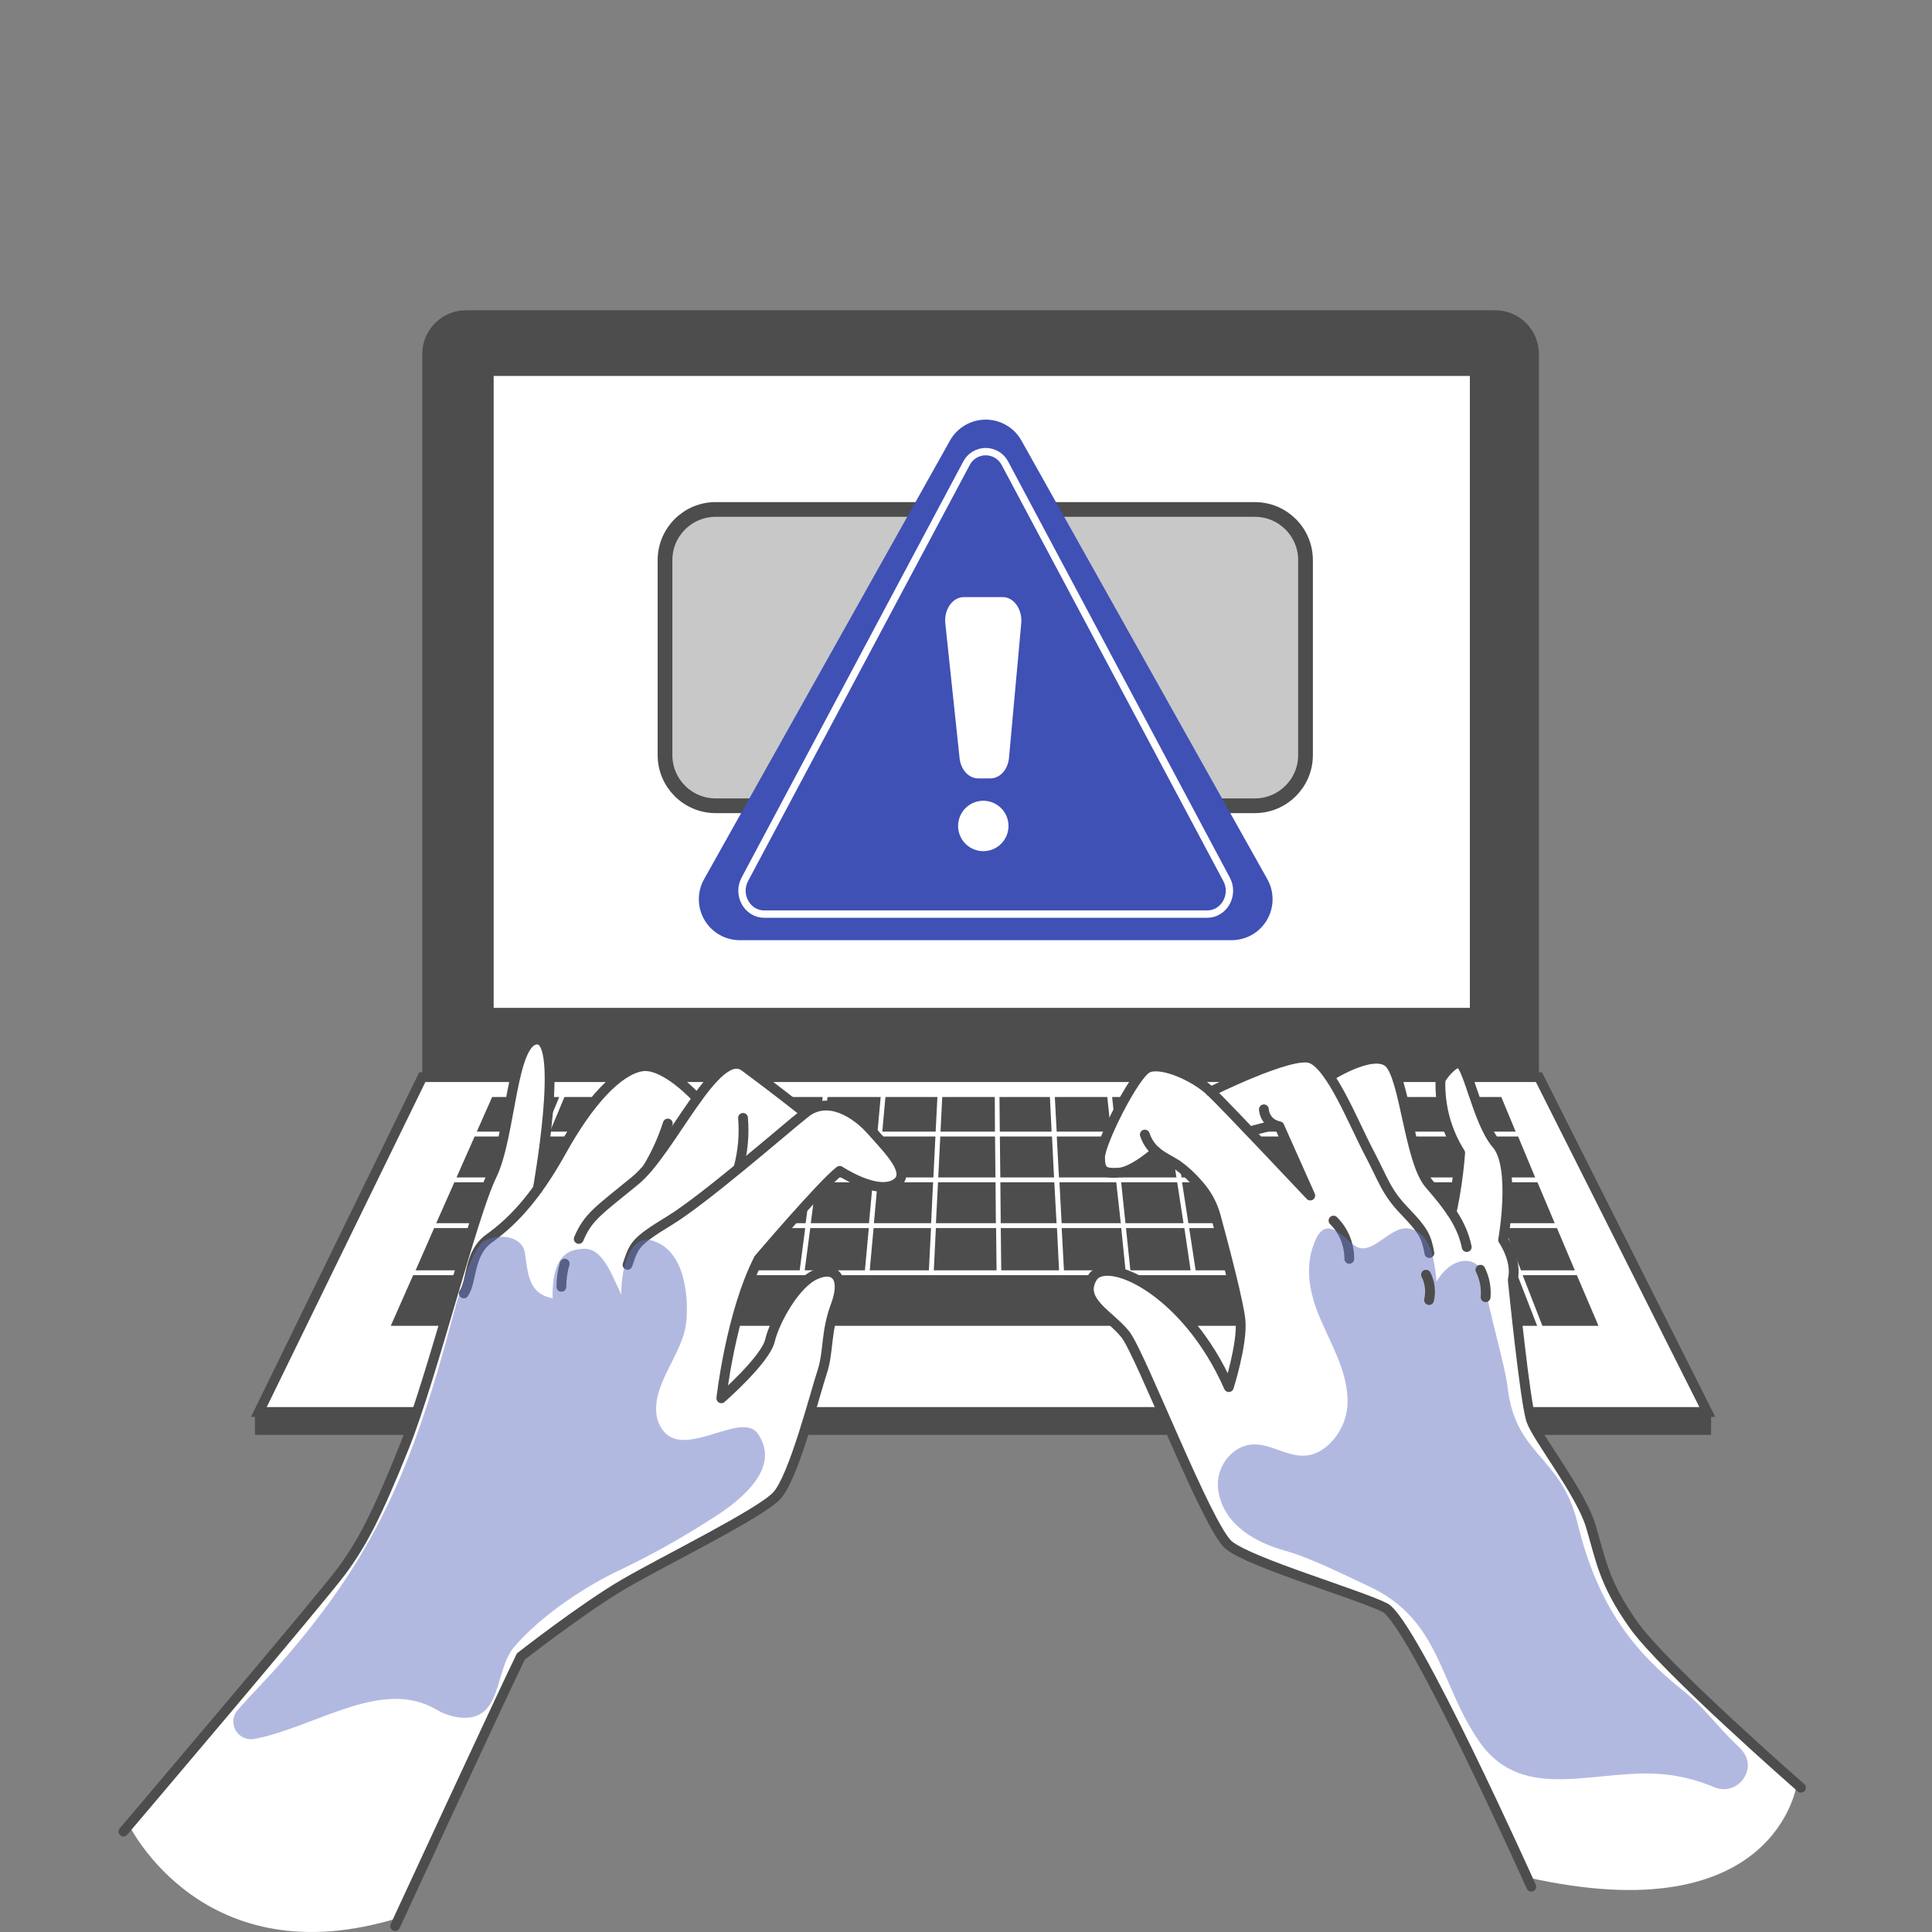 <svg width="207" height="207" viewBox="0 0 207 207" fill="none" xmlns="http://www.w3.org/2000/svg">
<rect x="0" y="0" width="207" height="207" fill="#808080" stroke="none"/>
<path d="M164.883 115.409V37.924C164.883 36.683 164.39 35.492 163.512 34.615C162.635 33.737 161.444 33.244 160.203 33.244H49.929C48.687 33.244 47.496 33.737 46.618 34.615C45.74 35.492 45.245 36.682 45.244 37.924V115.409H164.883Z" fill="#4D4D4D"/>
<path d="M157.485 40.281H52.894V107.984H157.485V40.281Z" fill="white"/>
<path d="M45.246 115.408L27.737 151.285H182.929L164.885 115.408H45.246Z" fill="white" stroke="#4D4D4D" stroke-width="1.051" stroke-miterlimit="10"/>
<path d="M183.331 151.543H27.314V153.737H183.331V151.543Z" fill="#4D4D4D"/>
<path d="M60.476 117.538L58.923 121.245H66.814L68.238 117.538H60.476ZM50.853 121.766L48.913 126.154H56.318L58.149 121.766H50.853ZM48.68 126.675L46.739 131.057H54.268L56.099 126.675H48.68ZM74.194 126.675L72.888 131.057H79.271L80.228 126.675H74.194ZM88.09 121.766L87.509 126.154H93.558L93.956 121.766H88.09ZM80.789 126.675L79.797 131.057H86.318L86.898 126.675H80.789ZM87.444 126.675L86.869 131.057H93.107L93.509 126.675H87.444ZM94.487 121.766L94.085 126.154H100.005L100.224 121.766H94.487ZM94.869 117.538L94.531 121.245H100.248L100.437 117.538H94.869ZM106.611 121.766H100.745L100.526 126.154H106.655L106.611 121.766ZM94.03 126.675L93.633 131.057H99.762L99.975 126.675H94.03ZM106.665 126.675H100.502L100.278 131.057H106.7L106.665 126.675ZM112.963 126.675H107.182L107.221 131.057H113.201L112.963 126.675ZM118.641 117.538H113.018L113.216 121.245H119.023L118.641 117.538ZM119.082 121.766H113.226L113.46 126.154H119.549L119.082 121.766ZM124.735 117.538H119.157L119.549 121.245H125.296L124.735 117.538ZM125.38 121.766H119.603L120.065 126.154H126.045L125.38 121.766ZM119.599 126.675H113.514L113.747 131.057H120.085L119.599 126.675ZM126.13 126.675H120.125L120.586 131.057H126.805L126.13 126.675ZM156.84 121.766H151.063L152.596 126.154H158.552L156.84 121.766ZM141.157 131.578H134.323L135.167 136.104H142.298L141.157 131.578ZM152.224 126.675H147.38L148.76 131.057H153.763L152.224 126.675ZM158.73 126.675H152.775L154.304 131.057H160.433L158.73 126.675ZM54.61 131.578L52.719 136.104H61.097L62.839 131.578H54.61ZM168.949 136.625H163.142L165.257 142.054H164.696L162.587 136.625H44.268L41.866 142.054H171.267L168.949 136.625ZM46.516 131.578L44.531 136.104H52.193L54.079 131.578H46.516ZM160.661 131.578H154.492L156.07 136.104H162.398L160.661 131.578ZM166.815 131.578H161.197L162.964 136.104H168.731L166.815 131.578ZM164.73 126.675H159.296L160.998 131.057H166.577L164.73 126.675ZM153.961 131.578H148.949L150.373 136.104H155.544L153.961 131.578ZM148.398 131.578H141.688L142.854 136.104H149.802L148.398 131.578ZM133.817 131.578H127.41L128.105 136.104H134.636L133.817 131.578ZM126.899 131.578H120.641L121.112 136.104H127.564L126.899 131.578ZM120.134 131.578H113.752L113.995 136.104H120.591L120.134 131.578ZM113.246 131.578H107.226L107.276 136.104H113.469L113.246 131.578ZM106.725 131.578H100.273L100.05 136.104H106.775L106.725 131.578ZM93.598 131.578L93.186 136.104H99.524L99.752 131.578H93.598ZM86.814 131.578L86.219 136.104H92.67L93.087 131.578H86.814ZM79.727 131.578L78.735 136.104H85.683L86.273 131.578H79.727ZM72.779 131.578L71.434 136.104H78.223L79.216 131.578H72.779ZM63.444 131.578L61.702 136.104H70.834L72.184 131.578H63.444ZM146.874 126.675H140.472L141.594 131.057H148.254L146.874 126.675ZM162.656 121.766H157.39L159.098 126.154H164.482L162.656 121.766ZM160.919 117.697L160.855 117.538H155.748L157.187 121.245H162.393L160.919 117.697ZM155.202 117.538H149.589L150.879 121.245H156.631L155.202 117.538ZM149.043 117.538H144.517L145.683 121.245H150.338L149.043 117.538ZM150.532 121.766H145.857L147.241 126.154H152.065L150.532 121.766ZM145.311 121.766H139.177L140.303 126.154H146.671L145.311 121.766ZM143.981 117.538H138.095L139.048 121.245H145.122L143.981 117.538ZM139.921 126.675H133.42L134.229 131.057H141.023L139.921 126.675ZM132.909 126.675H126.651L127.326 131.057H133.698L132.909 126.675ZM138.666 121.766H132.507L133.321 126.154H139.772L138.666 121.766ZM137.579 117.538H131.723L132.413 121.245H138.507L137.579 117.538ZM131.996 121.766H125.921L126.596 126.154H132.81L131.996 121.766ZM131.216 117.538H125.261L125.827 121.245H131.877L131.216 117.538ZM112.715 121.766H107.127L107.177 126.154H112.933L112.715 121.766ZM112.492 117.538H107.087L107.122 121.245H112.67L112.492 117.538ZM106.586 117.538H100.953L100.77 121.245H106.601L106.586 117.538ZM88.665 117.538L88.169 121.245H94.02L94.358 117.538H88.665ZM82.804 117.538L81.99 121.245H87.653L88.149 117.538H82.804ZM81.876 121.766L80.918 126.154H87.003L87.578 121.766H81.876ZM76.913 117.538L75.797 121.245H81.429L82.238 117.538H76.913ZM75.653 121.766L74.357 126.154H80.362L81.325 121.766H75.653ZM68.804 117.538L67.36 121.245H75.246L76.343 117.538H68.804ZM67.181 121.766L65.494 126.154H73.811L75.117 121.766H67.181ZM65.29 126.675L63.608 131.057H72.352L73.658 126.675H65.29ZM56.67 126.675L54.839 131.057H63.042L64.73 126.675H56.67ZM58.719 121.766L56.888 126.154H64.928L66.615 121.766H58.719ZM52.729 117.538L51.087 121.245H58.372L59.92 117.538H52.729ZM150.497 121.766H145.822L147.207 126.154H152.031L150.497 121.766Z" fill="#4D4D4D"/>
<path d="M61.459 136.625L61.359 136.888L60.873 136.699L60.898 136.625H61.459Z" fill="#4D4D4D"/>
<path d="M52.506 136.625L52.456 136.749L52.153 136.625H52.506Z" fill="#4D4D4D"/>
<path d="M134.448 54.585H76.68C73.682 54.585 71.251 57.016 71.251 60.014V80.903C71.251 83.901 73.682 86.332 76.68 86.332H134.448C137.446 86.332 139.877 83.901 139.877 80.903V60.014C139.877 57.016 137.446 54.585 134.448 54.585Z" fill="#C8C8C8" stroke="#4D4D4D" stroke-width="1.578" stroke-miterlimit="10"/>
<path d="M79.271 100.735H131.967C132.731 100.733 133.483 100.532 134.146 100.152C134.809 99.771 135.361 99.223 135.747 98.563C136.133 97.903 136.34 97.153 136.347 96.389C136.355 95.624 136.162 94.871 135.788 94.203L109.435 47.196C109.054 46.517 108.498 45.952 107.826 45.559C107.154 45.166 106.39 44.959 105.612 44.959C104.833 44.959 104.069 45.166 103.397 45.559C102.725 45.952 102.169 46.517 101.788 47.196L75.435 94.203C75.061 94.872 74.868 95.626 74.876 96.392C74.884 97.158 75.092 97.909 75.48 98.569C75.868 99.23 76.422 99.777 77.087 100.157C77.752 100.537 78.505 100.736 79.271 100.735Z" fill="#3f51b5"/>
<path d="M81.881 97.94H129.341C131.157 97.94 132.318 95.881 131.415 94.208L107.688 49.672C107.495 49.286 107.198 48.962 106.831 48.735C106.465 48.509 106.042 48.389 105.611 48.389C105.18 48.389 104.757 48.509 104.39 48.735C104.023 48.962 103.727 49.286 103.534 49.672L79.806 94.208C78.913 95.881 80.065 97.94 81.881 97.94Z" stroke="white" stroke-width="0.788" stroke-miterlimit="10"/>
<path d="M104.795 83.399H106.125C107.147 83.399 108.006 82.436 108.11 81.166L109.42 66.774C109.554 65.285 108.621 63.975 107.435 63.975H103.271C102.056 63.975 101.118 65.31 101.286 66.818L102.81 81.21C102.934 82.461 103.788 83.399 104.795 83.399Z" fill="white"/>
<path d="M108.054 88.496C108.054 89.03 107.896 89.552 107.599 89.996C107.302 90.44 106.881 90.786 106.387 90.99C105.894 91.194 105.351 91.248 104.827 91.144C104.304 91.039 103.823 90.782 103.445 90.405C103.067 90.027 102.81 89.546 102.706 89.022C102.602 88.499 102.655 87.956 102.86 87.463C103.064 86.969 103.41 86.547 103.854 86.251C104.298 85.954 104.82 85.796 105.354 85.796C106.07 85.796 106.757 86.08 107.263 86.587C107.769 87.093 108.054 87.78 108.054 88.496Z" fill="white"/>
<path d="M174.34 173.112C170.221 166.799 171.109 165.856 170.33 163.186C169.551 160.516 165.436 154.66 164.067 152.204C162.697 149.747 162.082 137.127 162.082 137.127C162.294 135.624 161.924 134.098 161.049 132.859C161.049 132.859 161.372 130.377 161.501 127.017C161.63 123.657 160.345 122.595 159.635 121.558C158.925 120.521 156.786 114.367 156.161 113.876C155.536 113.384 154.33 115.687 154.33 115.687C153.739 118.362 156.439 123.519 156.439 123.519L155.402 129.737L152.156 125.082C152.156 125.082 150.071 115.156 148.751 113.846C147.431 112.536 142.439 115.345 142.439 115.345C141.829 114.602 141.133 113.936 140.364 113.36C138.905 112.218 129.714 116.71 129.714 116.71C128.314 115.404 124.835 113.32 122.925 114.422C121.014 115.523 116.582 124.323 118.285 125.409C119.987 126.496 123.902 123.583 123.902 123.583C123.902 123.583 128.865 126.586 129.714 128.834C130.563 131.082 132.692 140.06 132.93 141.955C133.168 143.851 131.659 148.611 131.659 148.611C129.426 141.911 121.679 136.05 118.93 136.164C116.18 136.278 116.662 138.119 117.009 139.271C117.357 140.422 120.84 143.35 120.84 143.35L123.039 147.871C123.039 147.871 130.046 163.162 131.029 164.794C132.012 166.427 133.312 166.502 133.312 166.502L148.384 172.234C152.354 176.204 163.62 201.142 163.62 201.142C190.355 207.182 192.519 191.152 192.519 191.152C192.519 191.152 178.469 179.425 174.34 173.112ZM134.051 121.176L136.31 120.585L137.163 120.908L140.141 127.856L134.051 121.176Z" fill="white"/>
<path d="M164.066 202.144C164.066 202.144 151.311 173.707 148.383 172.248C145.455 170.789 133.956 167.439 131.659 165.553C129.361 163.667 122.229 145.066 120.577 142.977C118.924 140.888 115.559 139.424 117.023 136.913C118.487 134.401 127.058 138.168 131.659 148.62C131.659 148.62 133.123 144.019 132.914 141.513C132.755 139.642 131.093 133.364 130.254 130.282C129.915 129.045 129.293 127.903 128.438 126.947C127.76 126.143 126.987 125.425 126.135 124.808C124.646 123.89 123.316 123.463 122.661 121.562" stroke="#4D4D4D" stroke-width="1.051" stroke-linecap="round" stroke-linejoin="round"/>
<path d="M123.863 123.369C123.863 123.369 121.427 125.568 119.848 125.647C118.27 125.727 117.863 125.488 117.863 123.99C117.863 122.491 121.506 115.146 122.945 114.436C124.384 113.726 127.997 115.305 129.734 116.962C131.471 118.62 140.385 128.094 140.385 128.094L137.074 120.674C136.634 120.602 136.231 120.383 135.93 120.054C135.63 119.724 135.449 119.303 135.417 118.858" stroke="#4D4D4D" stroke-width="1.051" stroke-linecap="round" stroke-linejoin="round"/>
<path d="M142.444 115.344C142.444 115.344 147.005 112.406 148.752 113.821C150.499 115.235 150.98 124.381 153.149 126.878C155.317 129.374 156.652 131.2 157.149 133.612" stroke="#4D4D4D" stroke-width="1.051" stroke-linecap="round" stroke-linejoin="round"/>
<path d="M155.529 129.896C155.978 127.795 156.284 125.666 156.448 123.524C154.972 121.183 154.237 118.452 154.338 115.687C154.338 115.687 155.132 114.298 156.165 113.881C157.197 113.464 158.234 120.159 160.343 122.586C162.453 125.013 161.048 132.849 161.048 132.849C161.048 132.849 162.596 135.077 162.08 137.117C162.08 137.117 163.39 150.268 164.065 152.194C164.74 154.12 169.346 159.896 170.433 163.484C171.52 167.073 171.773 169.514 175.038 174.12C178.304 178.725 192.959 191.539 192.959 191.539" stroke="#4D4D4D" stroke-width="1.051" stroke-linecap="round" stroke-linejoin="round"/>
<path d="M129.714 116.962C129.714 116.962 138.186 112.733 140.365 113.374C142.543 114.014 145.035 120.361 146.643 123.413C148.251 126.466 148.489 127.672 150.499 129.761C152.509 131.85 152.826 132.49 153.149 134.257" stroke="#4D4D4D" stroke-width="1.051" stroke-linecap="round" stroke-linejoin="round"/>
<path d="M142.875 130.778C143.415 131.316 143.842 131.955 144.133 132.658C144.423 133.362 144.571 134.116 144.568 134.878" stroke="#4D4D4D" stroke-width="1.051" stroke-linecap="round" stroke-linejoin="round"/>
<g opacity="0.5">
<path d="M146.707 169.98C144.132 168.779 140.449 166.918 137.715 166.154C134.548 165.27 131.293 163.459 130.593 160.025C130.391 159.111 130.48 158.156 130.85 157.296C131.22 156.435 131.85 155.713 132.653 155.231C135.948 153.389 138.563 157.757 142.022 155.077C142.814 154.437 143.441 153.617 143.85 152.686C144.26 151.754 144.44 150.737 144.375 149.722C144.241 146.744 142.648 144.059 141.472 141.32C140.295 138.58 139.665 135.548 141.01 132.729C141.149 132.393 141.365 132.093 141.64 131.856C142.881 130.908 144.41 133.136 145.402 133.612C147.124 134.441 149 131.339 150.886 131.627C152.772 131.915 153.591 133.612 153.913 137.34C155.571 134.397 158.544 134.506 158.906 136.749C159.521 140.595 161.263 146.312 161.516 148.57C162.35 156.044 167.253 155.886 169.02 163.196C171.244 172.392 175.323 177.166 180.504 181.285C182.579 182.933 184.117 185.132 186.058 186.933C186.281 187.139 186.49 187.359 186.683 187.593C188.37 189.628 186.087 192.516 183.656 191.479C182.126 190.827 180.515 190.386 178.866 190.169C171.353 189.176 163.283 193.603 158.415 186.481C154.181 180.278 154.315 173.538 146.707 169.98Z" fill="#3f51b5"/>
<path opacity="0.2" d="M146.707 169.98C144.132 168.779 140.449 166.918 137.715 166.154C134.548 165.27 131.293 163.459 130.593 160.025C130.391 159.111 130.48 158.156 130.85 157.296C131.22 156.435 131.85 155.713 132.653 155.231C135.948 153.389 138.563 157.757 142.022 155.077C142.814 154.437 143.441 153.617 143.85 152.686C144.26 151.754 144.44 150.737 144.375 149.722C144.241 146.744 142.648 144.059 141.472 141.32C140.295 138.58 139.665 135.548 141.01 132.729C141.149 132.393 141.365 132.093 141.64 131.856C142.881 130.908 144.41 133.136 145.402 133.612C147.124 134.441 149 131.339 150.886 131.627C152.772 131.915 153.591 133.612 153.913 137.34C155.571 134.397 158.544 134.506 158.906 136.749C159.521 140.595 161.263 146.312 161.516 148.57C162.35 156.044 167.253 155.886 169.02 163.196C171.244 172.392 175.323 177.166 180.504 181.285C182.579 182.933 184.117 185.132 186.058 186.933C186.281 187.139 186.49 187.359 186.683 187.593C188.37 189.628 186.087 192.516 183.656 191.479C182.126 190.827 180.515 190.386 178.866 190.169C171.353 189.176 163.283 193.603 158.415 186.481C154.181 180.278 154.315 173.538 146.707 169.98Z" fill="white"/>
</g>
<path d="M13.822 195.538C13.822 195.538 21.762 212.005 42.765 205.464L55.807 177.503C55.807 177.503 66.651 169.791 71.604 167.131C76.557 164.471 82.319 161.696 83.242 160.252C84.165 158.808 88.001 148.57 88.359 146.034C88.716 143.498 89.128 141.786 89.55 139.865C89.971 137.944 89.907 135.056 87.495 136.649C85.083 138.242 83.361 139.587 82.532 143.627C81.703 147.667 77.286 149.815 77.286 149.815C77.286 149.815 78.775 137.805 81.291 134.877C83.808 131.949 89.971 125.448 89.971 125.448C89.971 125.448 93.445 128.297 95.852 126.902C98.259 125.508 91.088 117.656 88.676 118.465C87.812 118.499 86.976 118.778 86.264 119.269L81.947 115.924C81.947 115.924 79.435 113.304 78.11 113.989C76.785 114.674 74.681 117.701 74.681 117.701C74.681 117.701 71.837 114.068 69.46 114.277C67.083 114.485 63.723 117.785 62.606 119.443C61.49 121.101 58.532 126.153 57.807 127.145C57.807 127.145 58.914 120.034 58.889 118.465C58.864 116.897 59.247 111.408 57.624 111.413C56.001 111.418 55.142 116.376 54.294 120.123C53.445 123.87 52.983 125.746 51.867 127.984C50.75 130.222 46.745 144.689 46.745 144.689C46.745 144.689 41.911 158.754 40.656 161.314C39.4 163.875 36.869 168.089 35.321 169.974C33.772 171.86 13.822 195.538 13.822 195.538Z" fill="white"/>
<path d="M86.264 119.241C86.264 119.241 82.855 116.541 79.778 114.278C76.701 112.015 71.936 123.31 68.065 126.486C64.194 129.663 63.003 130.357 62.011 132.74" stroke="#4D4D4D" stroke-width="1.051" stroke-linecap="round" stroke-linejoin="round"/>
<path d="M71.549 120.377C71.022 122.022 70.309 123.602 69.425 125.087" stroke="#4D4D4D" stroke-width="1.051" stroke-linecap="round" stroke-linejoin="round"/>
<path d="M79.157 125.011C79.605 123.304 79.757 121.534 79.609 119.775" stroke="#4D4D4D" stroke-width="1.051" stroke-linecap="round" stroke-linejoin="round"/>
<path d="M57.623 127.369C57.623 127.369 60.467 111.558 57.623 111.384C54.78 111.21 54.78 121.687 52.685 125.965C50.591 130.243 46.313 147.528 43.34 154.948C40.368 162.367 38.804 165.335 36.621 168.303C34.437 171.27 13.226 196.238 13.226 196.238" stroke="#4D4D4D" stroke-width="1.051" stroke-linecap="round" stroke-linejoin="round"/>
<path d="M74.68 117.672C74.68 117.672 71.206 113.831 68.725 114.262C66.243 114.694 63.147 117.95 60.159 123.339C57.171 128.729 54.571 131.136 52.382 132.714C50.194 134.292 50.591 137.285 49.692 138.58" stroke="#4D4D4D" stroke-width="1.051" stroke-linecap="round" stroke-linejoin="round"/>
<path d="M60.502 135.39C60.263 136.195 60.145 137.031 60.15 137.871" stroke="#4D4D4D" stroke-width="1.051" stroke-linecap="round" stroke-linejoin="round"/>
<path d="M42.337 206.363C42.337 206.363 54.352 180.392 55.806 177.484C55.806 177.484 62.481 172.263 66.849 169.717C71.216 167.171 81.41 162.194 83.226 160.253C85.043 158.313 87.35 149.211 88.08 147.027C88.809 144.843 88.442 142.779 89.534 139.866C90.626 136.953 89.534 135.588 87.35 136.575C85.167 137.563 82.983 141.563 82.497 143.628C82.01 145.692 77.286 149.816 77.286 149.816C77.286 149.816 78.278 140.814 81.291 134.878C81.291 134.878 88.095 126.883 89.971 125.449C89.971 125.449 93.787 127.995 95.852 126.903C97.916 125.811 95.122 123.136 93.425 121.196C91.728 119.255 88.69 117.315 86.263 119.26C83.837 121.206 75.464 128.511 71.703 130.799C67.941 133.087 67.941 133.454 67.236 135.518" stroke="#4D4D4D" stroke-width="1.051" stroke-linecap="round" stroke-linejoin="round"/>
<g opacity="0.5">
<path d="M66.7 168.079C70.03 166.469 73.257 164.654 76.363 162.645C79.38 160.759 83.569 157.355 81.326 153.811C79.787 150.923 73.763 156.188 71.222 153.489C70.711 152.927 70.395 152.215 70.323 151.459C69.966 148.134 73.142 145.047 73.514 141.722C73.777 139.429 73.574 134.054 69.921 132.933C67.678 132.243 66.566 135.389 66.566 138.709C65.326 136.124 64.432 133.454 62.189 133.836C60.149 133.95 59.142 135.627 59.212 139.106C56.561 138.61 56.576 136.387 56.234 134.243C55.911 132.302 53.256 132.178 51.861 132.977C50.467 133.776 48.859 139.781 48.467 141.265C44.164 157.494 40.03 166.685 30.556 177.648C28.77 179.722 27.162 181.295 25.454 183.231C25.201 183.529 25.046 183.899 25.011 184.289C24.977 184.679 25.064 185.07 25.261 185.408C25.458 185.746 25.756 186.015 26.112 186.177C26.468 186.339 26.866 186.386 27.251 186.313C33.812 185.057 40.864 179.727 46.735 183.151C47.511 183.621 48.38 183.917 49.281 184.02C53.876 184.472 52.928 179.007 55.077 176.462C57.931 173.117 62.74 169.896 66.7 168.079Z" fill="#3f51b5"/>
<path opacity="0.2" d="M66.7 168.079C70.03 166.469 73.257 164.654 76.363 162.645C79.38 160.759 83.569 157.355 81.326 153.811C79.787 150.923 73.763 156.188 71.222 153.489C70.711 152.927 70.395 152.215 70.323 151.459C69.966 148.134 73.142 145.047 73.514 141.722C73.777 139.429 73.574 134.054 69.921 132.933C67.678 132.243 66.566 135.389 66.566 138.709C65.326 136.124 64.432 133.454 62.189 133.836C60.149 133.95 59.142 135.627 59.212 139.106C56.561 138.61 56.576 136.387 56.234 134.243C55.911 132.302 53.256 132.178 51.861 132.977C50.467 133.776 48.859 139.781 48.467 141.265C44.164 157.494 40.03 166.685 30.556 177.648C28.77 179.722 27.162 181.295 25.454 183.231C25.201 183.529 25.046 183.899 25.011 184.289C24.977 184.679 25.064 185.07 25.261 185.408C25.458 185.746 25.756 186.015 26.112 186.177C26.468 186.339 26.866 186.386 27.251 186.313C33.812 185.057 40.864 179.727 46.735 183.151C47.511 183.621 48.38 183.917 49.281 184.02C53.876 184.472 52.928 179.007 55.077 176.462C57.931 173.117 62.74 169.896 66.7 168.079Z" fill="white"/>
</g>
<path d="M158.612 136.044C159.066 136.955 159.26 137.973 159.173 138.987" stroke="#4D4D4D" stroke-width="1.051" stroke-linecap="round" stroke-linejoin="round"/>
<path d="M136.567 120.521L134.051 121.176" stroke="#4D4D4D" stroke-width="1.051" stroke-linecap="round" stroke-linejoin="round"/>
<path d="M152.786 136.575C153.21 137.414 153.325 138.375 153.114 139.29" stroke="#4D4D4D" stroke-width="1.051" stroke-linecap="round" stroke-linejoin="round"/>
</svg>
